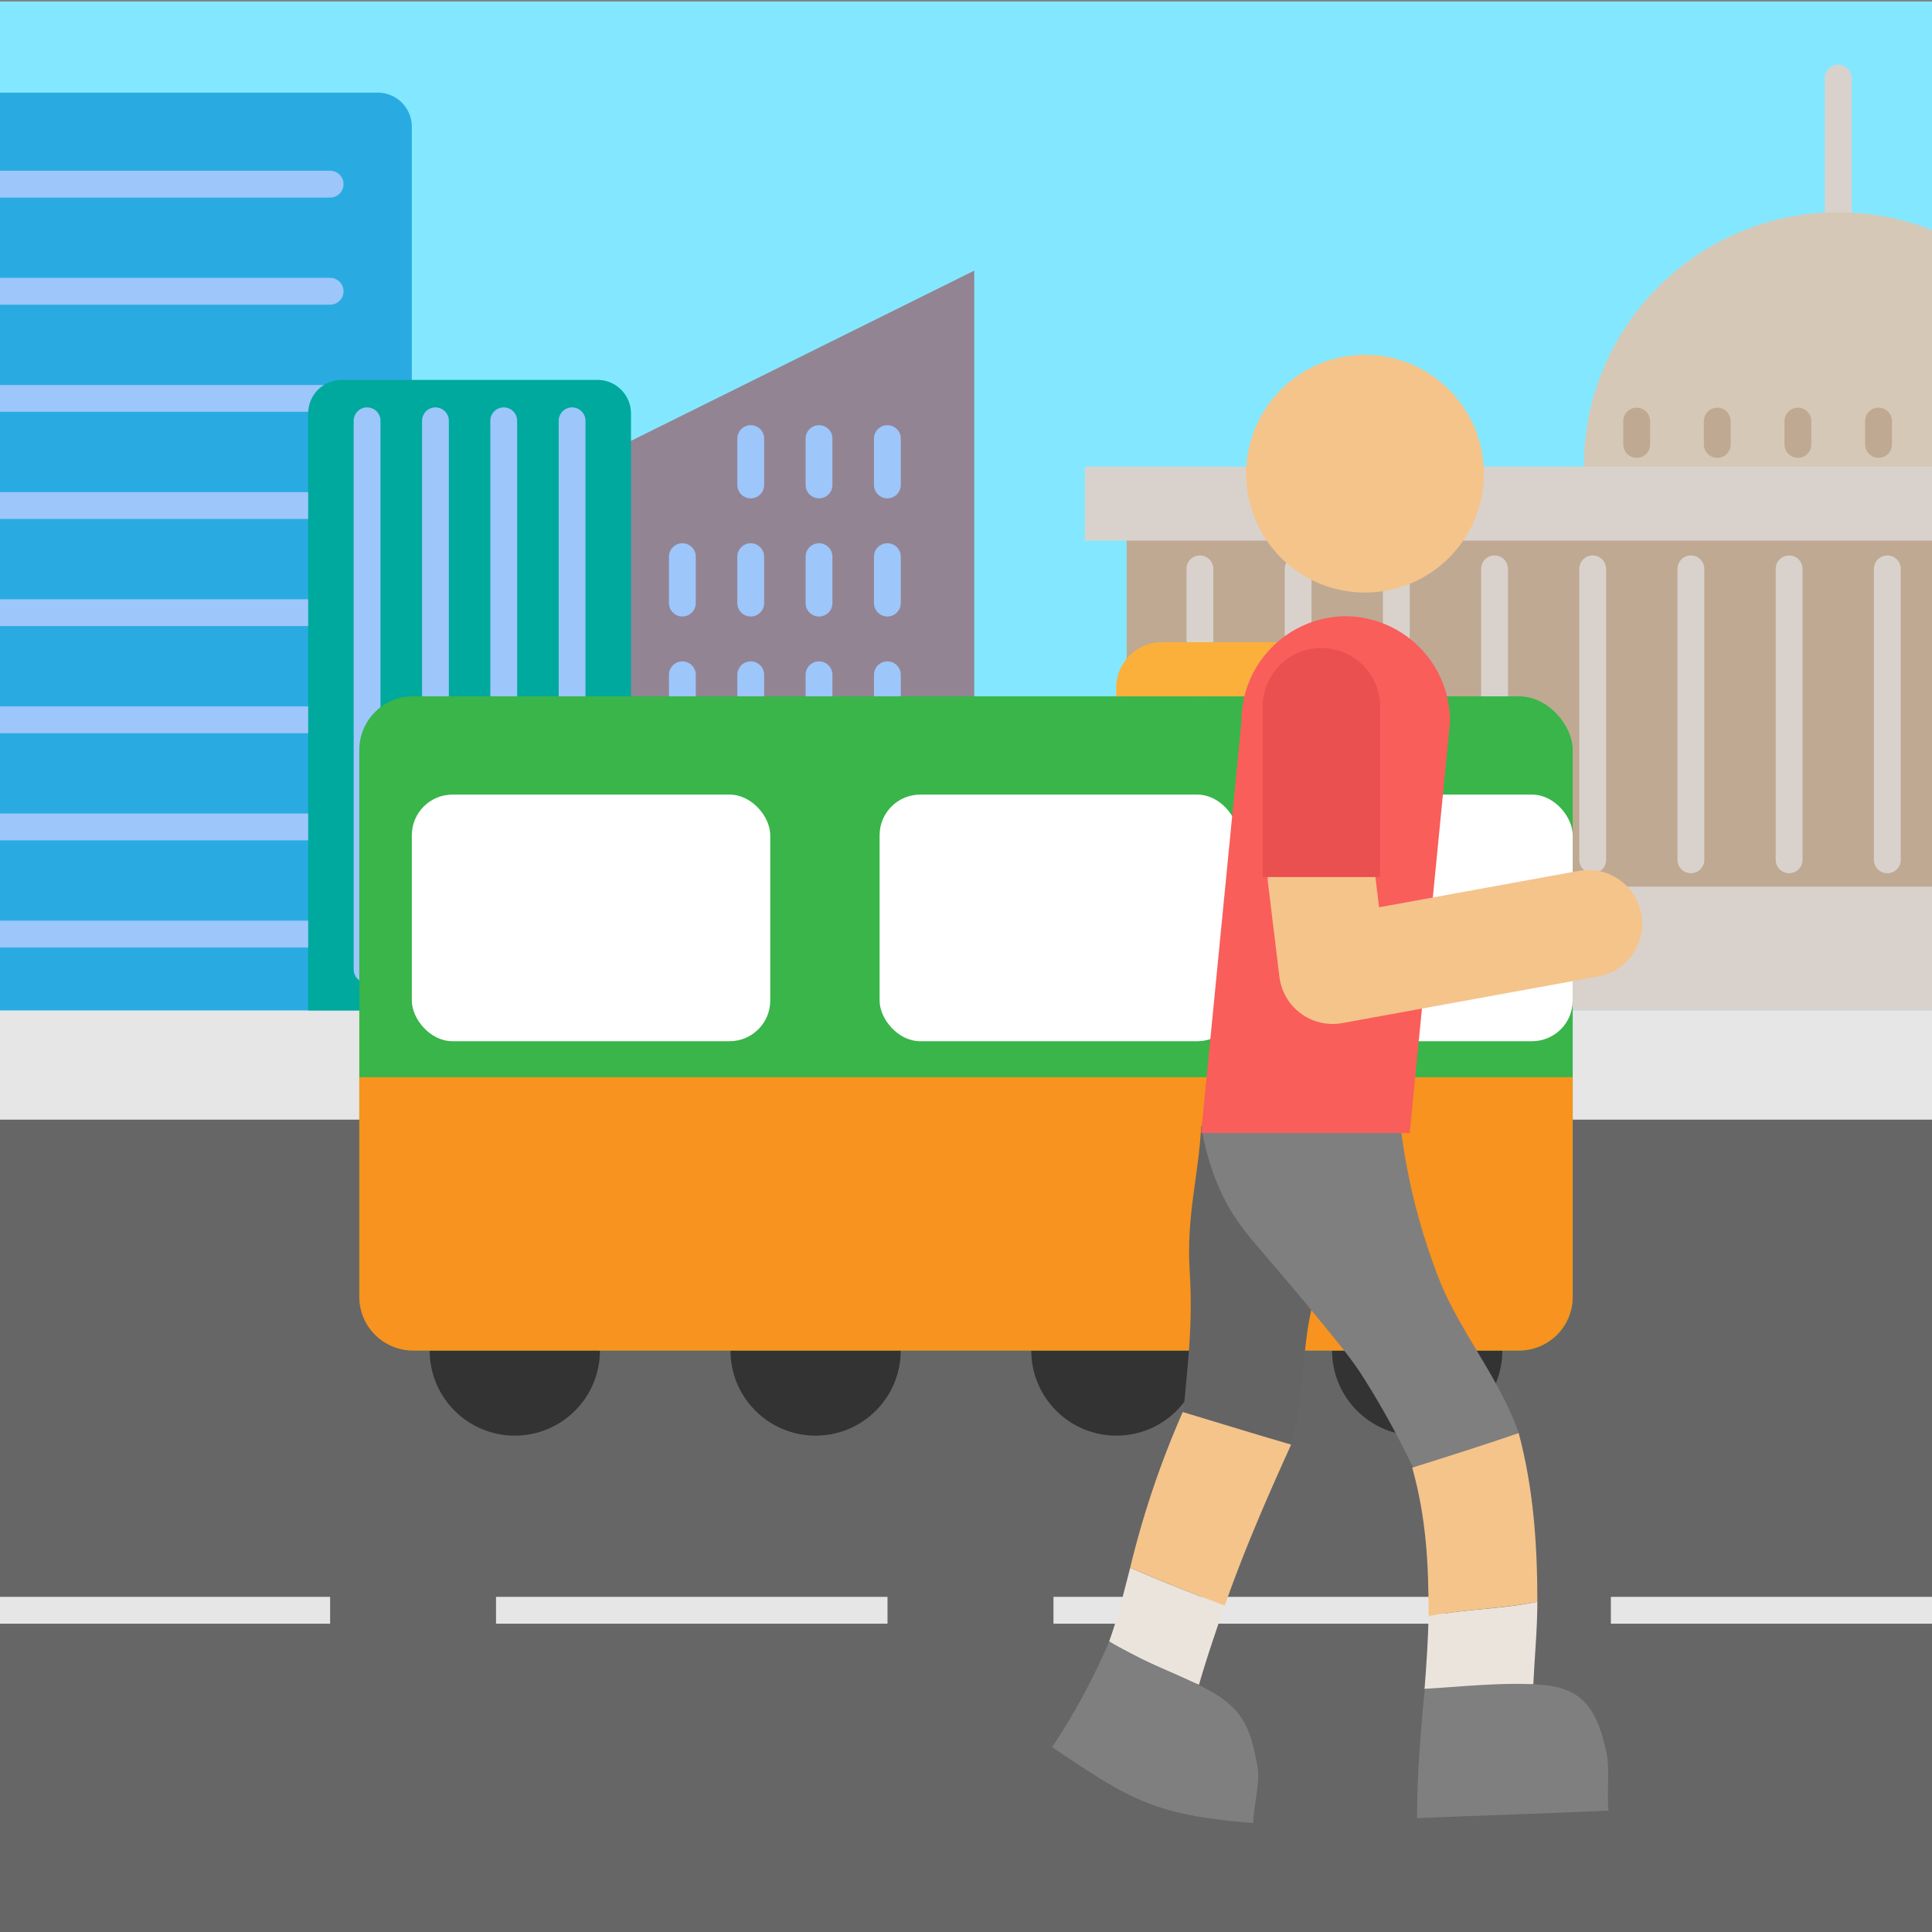 <svg xmlns="http://www.w3.org/2000/svg" xmlns:xlink="http://www.w3.org/1999/xlink" viewBox="0 0 288 288"><rect x="0" y="0" width="288" height="288" fill="#808080" stroke="none"/><defs><style>.cls-1,.cls-13,.cls-16,.cls-29,.cls-4,.cls-7{fill:none;}.cls-2{fill:#83e8ff;}.cls-3{fill:#666;}.cls-4{stroke:#e6e6e6;}.cls-10,.cls-11,.cls-13,.cls-16,.cls-4,.cls-7{stroke-miterlimit:10;stroke-width:4px;}.cls-5{fill:#e6e6e6;}.cls-6{fill:#938493;}.cls-10,.cls-7{stroke:#9dc6fb;}.cls-10,.cls-11,.cls-13,.cls-16,.cls-29,.cls-7{stroke-linecap:round;}.cls-8{clip-path:url(#clip-path);}.cls-9{fill:#29abe2;}.cls-10{fill:#9dc6fb;}.cls-11,.cls-15{fill:#d9d2cc;}.cls-11,.cls-16{stroke:#d9d2cc;}.cls-12{fill:#d6c8b6;}.cls-13{stroke:#bfa993;}.cls-14{fill:#bfa993;}.cls-17{fill:#00a99d;}.cls-18{fill:#333;}.cls-19{fill:#39b54a;}.cls-20{fill:#f7931e;}.cls-21{fill:#fff;}.cls-22{fill:#fbb03b;}.cls-23{clip-path:url(#clip-path-2);}.cls-24{fill:#ebe4dd;}.cls-25{fill:#7f7f7f;}.cls-26{fill:#646464;}.cls-27{fill:#f4c48b;}.cls-28{fill:#f95e5a;}.cls-29{stroke:#f4c48b;stroke-linejoin:round;stroke-width:16px;}.cls-30{fill:#ea5050;}</style><clipPath id="clip-path"><rect id="SVGID" class="cls-1" y="0.22" width="288" height="288"/></clipPath><clipPath id="clip-path-2"><rect class="cls-1" x="156.88" y="52.89" width="87.92" height="218.88"/></clipPath></defs><g id="background"><rect id="sky" class="cls-2" y="0.22" width="288" height="153.8"/><g id="road"><rect class="cls-3" y="166.91" width="288" height="121.32"/><line class="cls-4" y1="240.04" x2="49.21" y2="240.04"/><line class="cls-4" x1="73.94" y1="240.04" x2="132.3" y2="240.04"/><line class="cls-4" x1="157.04" y1="240.04" x2="215.39" y2="240.04"/><line class="cls-4" x1="240.13" y1="240.04" x2="288" y2="240.04"/><rect class="cls-5" y="150.61" width="288" height="16.29"/></g><polygon class="cls-6" points="145.23 150.61 88.77 150.61 88.77 68.34 145.23 40.34 145.23 150.61"/><line class="cls-7" x1="111.91" y1="65.38" x2="111.91" y2="72.29"/><line class="cls-7" x1="122.09" y1="65.38" x2="122.09" y2="72.29"/><line class="cls-7" x1="132.28" y1="65.38" x2="132.28" y2="72.29"/><line class="cls-7" x1="101.72" y1="82.98" x2="101.72" y2="89.9"/><line class="cls-7" x1="111.91" y1="82.98" x2="111.91" y2="89.9"/><line class="cls-7" x1="122.09" y1="82.98" x2="122.09" y2="89.9"/><line class="cls-7" x1="132.28" y1="82.98" x2="132.28" y2="89.9"/><line class="cls-7" x1="101.72" y1="100.59" x2="101.72" y2="107.5"/><line class="cls-7" x1="111.91" y1="100.59" x2="111.91" y2="107.5"/><line class="cls-7" x1="122.09" y1="100.59" x2="122.09" y2="107.5"/><line class="cls-7" x1="132.28" y1="100.59" x2="132.28" y2="107.5"/><line class="cls-7" x1="101.72" y1="118.19" x2="101.72" y2="125.1"/><line class="cls-7" x1="111.91" y1="118.19" x2="111.91" y2="125.1"/><line class="cls-7" x1="122.09" y1="118.19" x2="122.09" y2="125.1"/><line class="cls-7" x1="132.28" y1="118.19" x2="132.28" y2="125.1"/><line class="cls-7" x1="101.72" y1="135.79" x2="101.72" y2="142.7"/><line class="cls-7" x1="111.91" y1="135.79" x2="111.91" y2="142.7"/><line class="cls-7" x1="122.09" y1="135.79" x2="122.09" y2="142.7"/><line class="cls-7" x1="132.28" y1="135.79" x2="132.28" y2="142.7"/><g class="cls-8"><path class="cls-9" d="M0,13.81H56.31a5.08,5.08,0,0,1,5.08,5.08V150.61a0,0,0,0,1,0,0H0a0,0,0,0,1,0,0V13.81A0,0,0,0,1,0,13.81Z"/><line class="cls-10" x1="-2.66" y1="27.45" x2="49.21" y2="27.45"/><line class="cls-10" x1="-2.66" y1="43.42" x2="49.21" y2="43.42"/><line class="cls-10" x1="-2.66" y1="59.39" x2="49.21" y2="59.39"/><line class="cls-10" x1="-2.66" y1="75.36" x2="49.21" y2="75.36"/><line class="cls-10" x1="-2.66" y1="91.33" x2="49.21" y2="91.33"/><line class="cls-10" x1="-2.66" y1="107.3" x2="49.21" y2="107.3"/><line class="cls-10" x1="-2.66" y1="123.27" x2="49.21" y2="123.27"/><line class="cls-10" x1="-2.66" y1="139.24" x2="49.21" y2="139.24"/><line class="cls-11" x1="274.02" y1="11.65" x2="274.02" y2="55.02"/><circle class="cls-12" cx="274.02" cy="69.56" r="37.92"/><line class="cls-13" x1="243.98" y1="62.77" x2="243.98" y2="66.25"/><line class="cls-13" x1="255.99" y1="62.77" x2="255.99" y2="66.25"/><line class="cls-13" x1="268.01" y1="62.77" x2="268.01" y2="66.25"/><line class="cls-13" x1="280.03" y1="62.77" x2="280.03" y2="66.25"/><rect class="cls-14" x="167.94" y="73.31" width="212.16" height="63.66"/><rect class="cls-15" x="161.73" y="69.56" width="224.59" height="11.03"/><rect class="cls-15" x="161.73" y="132.17" width="224.59" height="18.44"/><line class="cls-16" x1="178.87" y1="84.8" x2="178.87" y2="128.17"/><line class="cls-16" x1="193.51" y1="84.8" x2="193.51" y2="128.17"/><line class="cls-16" x1="208.15" y1="84.8" x2="208.15" y2="128.17"/><line class="cls-16" x1="222.79" y1="84.8" x2="222.79" y2="128.17"/><line class="cls-16" x1="237.42" y1="84.8" x2="237.42" y2="128.17"/><line class="cls-16" x1="252.06" y1="84.8" x2="252.06" y2="128.17"/><line class="cls-16" x1="266.7" y1="84.8" x2="266.7" y2="128.17"/><line class="cls-16" x1="281.34" y1="84.8" x2="281.34" y2="128.17"/></g><path class="cls-17" d="M50.94,56.63H89.06a5,5,0,0,1,5,5v89a0,0,0,0,1,0,0H45.94a0,0,0,0,1,0,0v-89A5,5,0,0,1,50.94,56.63Z"/><line class="cls-7" x1="54.72" y1="62.73" x2="54.72" y2="144.51"/><line class="cls-7" x1="64.91" y1="62.73" x2="64.91" y2="144.51"/><line class="cls-7" x1="75.09" y1="62.73" x2="75.09" y2="144.51"/><line class="cls-7" x1="85.28" y1="62.73" x2="85.28" y2="144.51"/><circle class="cls-18" cx="76.74" cy="201.32" r="12.69"/><circle class="cls-18" cx="121.58" cy="201.32" r="12.69"/><circle class="cls-18" cx="211.26" cy="201.32" r="12.69"/><circle class="cls-18" cx="166.42" cy="201.32" r="12.69"/><rect class="cls-19" x="53.56" y="103.8" width="180.88" height="97.52" rx="8"/><path class="cls-20" d="M53.56,160.57H234.44a0,0,0,0,1,0,0v32.75a8,8,0,0,1-8,8H61.56a8,8,0,0,1-8-8V160.57A0,0,0,0,1,53.56,160.57Z"/><rect class="cls-21" x="61.39" y="118.45" width="53.43" height="36.76" rx="6.06"/><rect class="cls-21" x="131.12" y="118.45" width="53.43" height="36.76" rx="6.06"/><rect class="cls-21" x="200.84" y="118.45" width="33.6" height="36.76" rx="6.06"/><path class="cls-22" d="M173.24,95.72h25.33a6.82,6.82,0,0,1,6.82,6.82v1.26a0,0,0,0,1,0,0h-39a0,0,0,0,1,0,0v-1.26A6.82,6.82,0,0,1,173.24,95.72Z"/></g><g id="hiker"><g id="torso"><g id="person_walking" data-name="person walking"><g class="cls-23"><g class="cls-23"><path class="cls-24" d="M178.73,251.14a112.81,112.81,0,0,1-13.4-6.43c1.29-3.59,2.19-7.3,3.14-11,4.67,2,9.34,3.89,14.1,5.61-1.34,3.92-2.69,7.82-3.84,11.82"/><path class="cls-25" d="M186.84,271.77c-14.74-1.24-18-3.26-30-11.32a98.17,98.17,0,0,0,8.52-15.77c4.48,2.91,10,4.67,14.55,7.12,5.3,2.84,6.45,5.56,7.54,11.52.44,2.38-.58,5.89-.65,8.45"/><path class="cls-26" d="M192.4,215.31c-5.32-1.47-10.7-3.3-16-4.69.65-7.51,1.45-13,.94-21.21s1.36-14.24,1.72-21.53c9.66.1,20.49-.26,29.7.13-3.59,7.71-9.14,15.54-12.13,23.41s-1.72,16-4.22,23.89"/><path class="cls-27" d="M182.57,239.32c-4.76-1.72-9.43-3.64-14.1-5.61a137.9,137.9,0,0,1,7.84-23.22c5.39,1.62,10.76,3.29,16.16,4.85-3.6,7.93-7,15.75-9.9,24"/><path class="cls-24" d="M228.57,251.07c-5.41.4-10.84.72-16.22.72.3-3.62.52-7.24.61-10.88,5.4-1.06,10.81-1,16.21-2.14,0,4.12-.41,8.2-.6,12.3"/><path class="cls-25" d="M239.79,269.91c-9.54.44-19,.71-28.56,1.11,0-6.12.54-13.15,1.17-19.27,5.64-.33,12.19-1.07,17.67-.57,6.35.57,8.11,4.23,9.41,10.11.52,2.35,0,6.06.31,8.62"/><path class="cls-25" d="M226.46,213.81c-5.15,1.86-10.55,3.42-15.71,5.18a128.69,128.69,0,0,0-8-14.41c-1.54-2.28-3-4.09-5.95-7.67-9.44-11.61-12.28-13.62-14.95-19.58a37.69,37.69,0,0,1-2.78-9.45c5.12-.1,10.33-.1,15.61-.16,5-.06,9.71-.07,14.09.11a93.73,93.73,0,0,0,5.68,22.67c3,7.8,9.25,15.14,12,23.31"/><path class="cls-27" d="M229.17,238.77c-5.4,1.09-10.81,1.08-16.21,2.14,0-7.82-.34-14.57-2.44-22.13,5.31-1.67,10.6-3.34,15.87-5.15,2.21,8.28,2.78,16.6,2.78,25.14"/><path class="cls-28" d="M200.6,91.86h0a15.67,15.67,0,0,0-15.55,15.79l-6,61.24h31.1l6-61.24A15.67,15.67,0,0,0,200.6,91.86"/><polyline class="cls-29" points="196.97 130.74 198.66 144.64 236.8 137.69"/><path class="cls-30" d="M205.73,130.74H188.22V105.65a8.76,8.76,0,1,1,17.51,0Z"/><path class="cls-27" d="M221.2,70.61a17.72,17.72,0,1,1-17.72-17.72A17.73,17.73,0,0,1,221.2,70.61"/></g></g></g></g></g></svg>